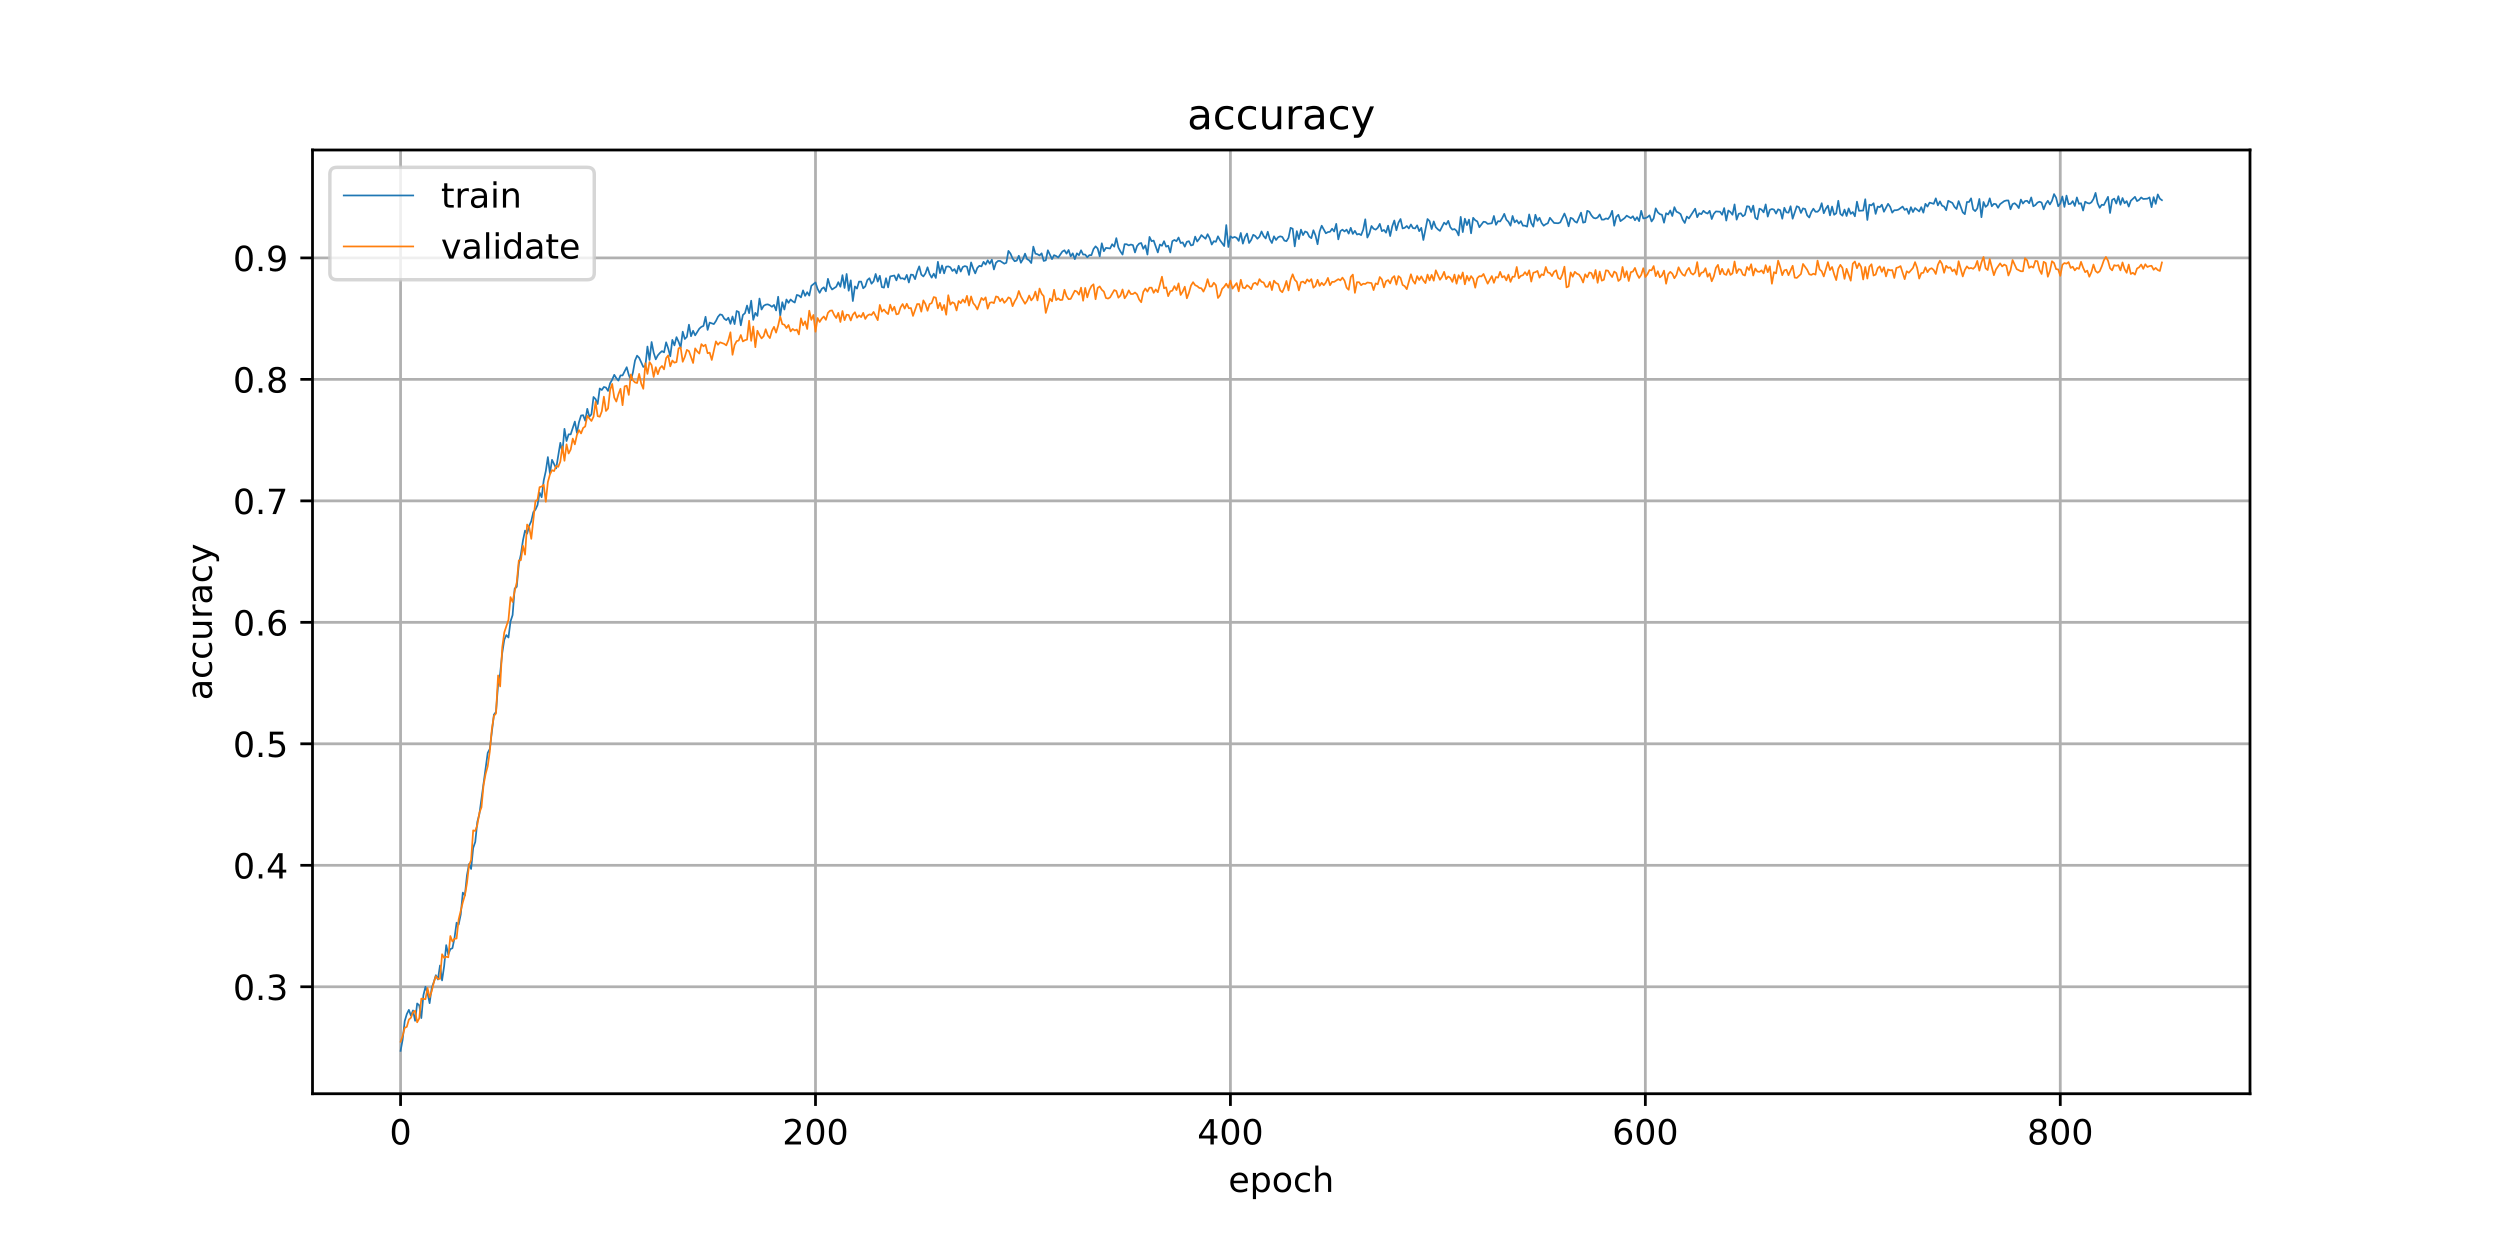 <?xml version="1.0" encoding="utf-8" standalone="no"?>
<!DOCTYPE svg PUBLIC "-//W3C//DTD SVG 1.1//EN"
  "http://www.w3.org/Graphics/SVG/1.1/DTD/svg11.dtd">
<!-- Created with matplotlib (https://matplotlib.org/) -->
<svg height="360pt" version="1.1" viewBox="0 0 720 360" width="720pt" xmlns="http://www.w3.org/2000/svg" xmlns:xlink="http://www.w3.org/1999/xlink">
 <defs>
  <style type="text/css">
*{stroke-linecap:butt;stroke-linejoin:round;}
  </style>
 </defs>
 <g id="figure_1">
  <g id="patch_1">
   <path d="M 0 360 
L 720 360 
L 720 0 
L 0 0 
z
" style="fill:#ffffff;"/>
  </g>
  <g id="axes_1">
   <g id="patch_2">
    <path d="M 90 315 
L 648 315 
L 648 43.2 
L 90 43.2 
z
" style="fill:#ffffff;"/>
   </g>
   <g id="matplotlib.axis_1">
    <g id="xtick_1">
     <g id="line2d_1">
      <path clip-path="url(#p3b9d65acfe)" d="M 115.364 315 
L 115.364 43.2 
" style="fill:none;stroke:#b0b0b0;stroke-linecap:square;stroke-width:0.8;"/>
     </g>
     <g id="line2d_2">
      <defs>
       <path d="M 0 0 
L 0 3.5 
" id="m00d93d7a0a" style="stroke:#000000;stroke-width:0.8;"/>
      </defs>
      <g>
       <use style="stroke:#000000;stroke-width:0.8;" x="115.364" xlink:href="#m00d93d7a0a" y="315"/>
      </g>
     </g>
     <g id="text_1">
      <!-- 0 -->
      <defs>
       <path d="M 31.781 66.406 
Q 24.172 66.406 20.328 58.906 
Q 16.5 51.422 16.5 36.375 
Q 16.5 21.391 20.328 13.891 
Q 24.172 6.391 31.781 6.391 
Q 39.453 6.391 43.281 13.891 
Q 47.125 21.391 47.125 36.375 
Q 47.125 51.422 43.281 58.906 
Q 39.453 66.406 31.781 66.406 
z
M 31.781 74.219 
Q 44.047 74.219 50.516 64.516 
Q 56.984 54.828 56.984 36.375 
Q 56.984 17.969 50.516 8.266 
Q 44.047 -1.422 31.781 -1.422 
Q 19.531 -1.422 13.062 8.266 
Q 6.594 17.969 6.594 36.375 
Q 6.594 54.828 13.062 64.516 
Q 19.531 74.219 31.781 74.219 
z
" id="DejaVuSans-48"/>
      </defs>
      <g transform="translate(112.182 329.598)scale(0.1 -0.1)">
       <use xlink:href="#DejaVuSans-48"/>
      </g>
     </g>
    </g>
    <g id="xtick_2">
     <g id="line2d_3">
      <path clip-path="url(#p3b9d65acfe)" d="M 234.863 315 
L 234.863 43.2 
" style="fill:none;stroke:#b0b0b0;stroke-linecap:square;stroke-width:0.8;"/>
     </g>
     <g id="line2d_4">
      <g>
       <use style="stroke:#000000;stroke-width:0.8;" x="234.863" xlink:href="#m00d93d7a0a" y="315"/>
      </g>
     </g>
     <g id="text_2">
      <!-- 200 -->
      <defs>
       <path d="M 19.188 8.297 
L 53.609 8.297 
L 53.609 0 
L 7.328 0 
L 7.328 8.297 
Q 12.938 14.109 22.625 23.891 
Q 32.328 33.688 34.812 36.531 
Q 39.547 41.844 41.422 45.531 
Q 43.312 49.219 43.312 52.781 
Q 43.312 58.594 39.234 62.25 
Q 35.156 65.922 28.609 65.922 
Q 23.969 65.922 18.812 64.312 
Q 13.672 62.703 7.812 59.422 
L 7.812 69.391 
Q 13.766 71.781 18.938 73 
Q 24.125 74.219 28.422 74.219 
Q 39.75 74.219 46.484 68.547 
Q 53.219 62.891 53.219 53.422 
Q 53.219 48.922 51.531 44.891 
Q 49.859 40.875 45.406 35.406 
Q 44.188 33.984 37.641 27.219 
Q 31.109 20.453 19.188 8.297 
z
" id="DejaVuSans-50"/>
      </defs>
      <g transform="translate(225.319 329.598)scale(0.1 -0.1)">
       <use xlink:href="#DejaVuSans-50"/>
       <use x="63.623" xlink:href="#DejaVuSans-48"/>
       <use x="127.246" xlink:href="#DejaVuSans-48"/>
      </g>
     </g>
    </g>
    <g id="xtick_3">
     <g id="line2d_5">
      <path clip-path="url(#p3b9d65acfe)" d="M 354.361 315 
L 354.361 43.2 
" style="fill:none;stroke:#b0b0b0;stroke-linecap:square;stroke-width:0.8;"/>
     </g>
     <g id="line2d_6">
      <g>
       <use style="stroke:#000000;stroke-width:0.8;" x="354.361" xlink:href="#m00d93d7a0a" y="315"/>
      </g>
     </g>
     <g id="text_3">
      <!-- 400 -->
      <defs>
       <path d="M 37.797 64.312 
L 12.891 25.391 
L 37.797 25.391 
z
M 35.203 72.906 
L 47.609 72.906 
L 47.609 25.391 
L 58.016 25.391 
L 58.016 17.188 
L 47.609 17.188 
L 47.609 0 
L 37.797 0 
L 37.797 17.188 
L 4.891 17.188 
L 4.891 26.703 
z
" id="DejaVuSans-52"/>
      </defs>
      <g transform="translate(344.818 329.598)scale(0.1 -0.1)">
       <use xlink:href="#DejaVuSans-52"/>
       <use x="63.623" xlink:href="#DejaVuSans-48"/>
       <use x="127.246" xlink:href="#DejaVuSans-48"/>
      </g>
     </g>
    </g>
    <g id="xtick_4">
     <g id="line2d_7">
      <path clip-path="url(#p3b9d65acfe)" d="M 473.86 315 
L 473.86 43.2 
" style="fill:none;stroke:#b0b0b0;stroke-linecap:square;stroke-width:0.8;"/>
     </g>
     <g id="line2d_8">
      <g>
       <use style="stroke:#000000;stroke-width:0.8;" x="473.86" xlink:href="#m00d93d7a0a" y="315"/>
      </g>
     </g>
     <g id="text_4">
      <!-- 600 -->
      <defs>
       <path d="M 33.016 40.375 
Q 26.375 40.375 22.484 35.828 
Q 18.609 31.297 18.609 23.391 
Q 18.609 15.531 22.484 10.953 
Q 26.375 6.391 33.016 6.391 
Q 39.656 6.391 43.531 10.953 
Q 47.406 15.531 47.406 23.391 
Q 47.406 31.297 43.531 35.828 
Q 39.656 40.375 33.016 40.375 
z
M 52.594 71.297 
L 52.594 62.312 
Q 48.875 64.062 45.094 64.984 
Q 41.312 65.922 37.594 65.922 
Q 27.828 65.922 22.672 59.328 
Q 17.531 52.734 16.797 39.406 
Q 19.672 43.656 24.016 45.922 
Q 28.375 48.188 33.594 48.188 
Q 44.578 48.188 50.953 41.516 
Q 57.328 34.859 57.328 23.391 
Q 57.328 12.156 50.688 5.359 
Q 44.047 -1.422 33.016 -1.422 
Q 20.359 -1.422 13.672 8.266 
Q 6.984 17.969 6.984 36.375 
Q 6.984 53.656 15.188 63.938 
Q 23.391 74.219 37.203 74.219 
Q 40.922 74.219 44.703 73.484 
Q 48.484 72.75 52.594 71.297 
z
" id="DejaVuSans-54"/>
      </defs>
      <g transform="translate(464.317 329.598)scale(0.1 -0.1)">
       <use xlink:href="#DejaVuSans-54"/>
       <use x="63.623" xlink:href="#DejaVuSans-48"/>
       <use x="127.246" xlink:href="#DejaVuSans-48"/>
      </g>
     </g>
    </g>
    <g id="xtick_5">
     <g id="line2d_9">
      <path clip-path="url(#p3b9d65acfe)" d="M 593.359 315 
L 593.359 43.2 
" style="fill:none;stroke:#b0b0b0;stroke-linecap:square;stroke-width:0.8;"/>
     </g>
     <g id="line2d_10">
      <g>
       <use style="stroke:#000000;stroke-width:0.8;" x="593.359" xlink:href="#m00d93d7a0a" y="315"/>
      </g>
     </g>
     <g id="text_5">
      <!-- 800 -->
      <defs>
       <path d="M 31.781 34.625 
Q 24.75 34.625 20.719 30.859 
Q 16.703 27.094 16.703 20.516 
Q 16.703 13.922 20.719 10.156 
Q 24.75 6.391 31.781 6.391 
Q 38.812 6.391 42.859 10.172 
Q 46.922 13.969 46.922 20.516 
Q 46.922 27.094 42.891 30.859 
Q 38.875 34.625 31.781 34.625 
z
M 21.922 38.812 
Q 15.578 40.375 12.031 44.719 
Q 8.5 49.078 8.5 55.328 
Q 8.5 64.062 14.719 69.141 
Q 20.953 74.219 31.781 74.219 
Q 42.672 74.219 48.875 69.141 
Q 55.078 64.062 55.078 55.328 
Q 55.078 49.078 51.531 44.719 
Q 48 40.375 41.703 38.812 
Q 48.828 37.156 52.797 32.312 
Q 56.781 27.484 56.781 20.516 
Q 56.781 9.906 50.312 4.234 
Q 43.844 -1.422 31.781 -1.422 
Q 19.734 -1.422 13.25 4.234 
Q 6.781 9.906 6.781 20.516 
Q 6.781 27.484 10.781 32.312 
Q 14.797 37.156 21.922 38.812 
z
M 18.312 54.391 
Q 18.312 48.734 21.844 45.562 
Q 25.391 42.391 31.781 42.391 
Q 38.141 42.391 41.719 45.562 
Q 45.312 48.734 45.312 54.391 
Q 45.312 60.062 41.719 63.234 
Q 38.141 66.406 31.781 66.406 
Q 25.391 66.406 21.844 63.234 
Q 18.312 60.062 18.312 54.391 
z
" id="DejaVuSans-56"/>
      </defs>
      <g transform="translate(583.815 329.598)scale(0.1 -0.1)">
       <use xlink:href="#DejaVuSans-56"/>
       <use x="63.623" xlink:href="#DejaVuSans-48"/>
       <use x="127.246" xlink:href="#DejaVuSans-48"/>
      </g>
     </g>
    </g>
    <g id="text_6">
     <!-- epoch -->
     <defs>
      <path d="M 56.203 29.594 
L 56.203 25.203 
L 14.891 25.203 
Q 15.484 15.922 20.484 11.062 
Q 25.484 6.203 34.422 6.203 
Q 39.594 6.203 44.453 7.469 
Q 49.312 8.734 54.109 11.281 
L 54.109 2.781 
Q 49.266 0.734 44.188 -0.344 
Q 39.109 -1.422 33.891 -1.422 
Q 20.797 -1.422 13.156 6.188 
Q 5.516 13.812 5.516 26.812 
Q 5.516 40.234 12.766 48.109 
Q 20.016 56 32.328 56 
Q 43.359 56 49.781 48.891 
Q 56.203 41.797 56.203 29.594 
z
M 47.219 32.234 
Q 47.125 39.594 43.094 43.984 
Q 39.062 48.391 32.422 48.391 
Q 24.906 48.391 20.391 44.141 
Q 15.875 39.891 15.188 32.172 
z
" id="DejaVuSans-101"/>
      <path d="M 18.109 8.203 
L 18.109 -20.797 
L 9.078 -20.797 
L 9.078 54.688 
L 18.109 54.688 
L 18.109 46.391 
Q 20.953 51.266 25.266 53.625 
Q 29.594 56 35.594 56 
Q 45.562 56 51.781 48.094 
Q 58.016 40.188 58.016 27.297 
Q 58.016 14.406 51.781 6.484 
Q 45.562 -1.422 35.594 -1.422 
Q 29.594 -1.422 25.266 0.953 
Q 20.953 3.328 18.109 8.203 
z
M 48.688 27.297 
Q 48.688 37.203 44.609 42.844 
Q 40.531 48.484 33.406 48.484 
Q 26.266 48.484 22.188 42.844 
Q 18.109 37.203 18.109 27.297 
Q 18.109 17.391 22.188 11.75 
Q 26.266 6.109 33.406 6.109 
Q 40.531 6.109 44.609 11.75 
Q 48.688 17.391 48.688 27.297 
z
" id="DejaVuSans-112"/>
      <path d="M 30.609 48.391 
Q 23.391 48.391 19.188 42.75 
Q 14.984 37.109 14.984 27.297 
Q 14.984 17.484 19.156 11.844 
Q 23.344 6.203 30.609 6.203 
Q 37.797 6.203 41.984 11.859 
Q 46.188 17.531 46.188 27.297 
Q 46.188 37.016 41.984 42.703 
Q 37.797 48.391 30.609 48.391 
z
M 30.609 56 
Q 42.328 56 49.016 48.375 
Q 55.719 40.766 55.719 27.297 
Q 55.719 13.875 49.016 6.219 
Q 42.328 -1.422 30.609 -1.422 
Q 18.844 -1.422 12.172 6.219 
Q 5.516 13.875 5.516 27.297 
Q 5.516 40.766 12.172 48.375 
Q 18.844 56 30.609 56 
z
" id="DejaVuSans-111"/>
      <path d="M 48.781 52.594 
L 48.781 44.188 
Q 44.969 46.297 41.141 47.344 
Q 37.312 48.391 33.406 48.391 
Q 24.656 48.391 19.812 42.844 
Q 14.984 37.312 14.984 27.297 
Q 14.984 17.281 19.812 11.734 
Q 24.656 6.203 33.406 6.203 
Q 37.312 6.203 41.141 7.25 
Q 44.969 8.297 48.781 10.406 
L 48.781 2.094 
Q 45.016 0.344 40.984 -0.531 
Q 36.969 -1.422 32.422 -1.422 
Q 20.062 -1.422 12.781 6.344 
Q 5.516 14.109 5.516 27.297 
Q 5.516 40.672 12.859 48.328 
Q 20.219 56 33.016 56 
Q 37.156 56 41.109 55.141 
Q 45.062 54.297 48.781 52.594 
z
" id="DejaVuSans-99"/>
      <path d="M 54.891 33.016 
L 54.891 0 
L 45.906 0 
L 45.906 32.719 
Q 45.906 40.484 42.875 44.328 
Q 39.844 48.188 33.797 48.188 
Q 26.516 48.188 22.312 43.547 
Q 18.109 38.922 18.109 30.906 
L 18.109 0 
L 9.078 0 
L 9.078 75.984 
L 18.109 75.984 
L 18.109 46.188 
Q 21.344 51.125 25.703 53.562 
Q 30.078 56 35.797 56 
Q 45.219 56 50.047 50.172 
Q 54.891 44.344 54.891 33.016 
z
" id="DejaVuSans-104"/>
     </defs>
     <g transform="translate(353.772 343.277)scale(0.1 -0.1)">
      <use xlink:href="#DejaVuSans-101"/>
      <use x="61.523" xlink:href="#DejaVuSans-112"/>
      <use x="125" xlink:href="#DejaVuSans-111"/>
      <use x="186.182" xlink:href="#DejaVuSans-99"/>
      <use x="241.162" xlink:href="#DejaVuSans-104"/>
     </g>
    </g>
   </g>
   <g id="matplotlib.axis_2">
    <g id="ytick_1">
     <g id="line2d_11">
      <path clip-path="url(#p3b9d65acfe)" d="M 90 284.19 
L 648 284.19 
" style="fill:none;stroke:#b0b0b0;stroke-linecap:square;stroke-width:0.8;"/>
     </g>
     <g id="line2d_12">
      <defs>
       <path d="M 0 0 
L -3.5 0 
" id="md7725e5c4b" style="stroke:#000000;stroke-width:0.8;"/>
      </defs>
      <g>
       <use style="stroke:#000000;stroke-width:0.8;" x="90" xlink:href="#md7725e5c4b" y="284.19"/>
      </g>
     </g>
     <g id="text_7">
      <!-- 0.3 -->
      <defs>
       <path d="M 10.688 12.406 
L 21 12.406 
L 21 0 
L 10.688 0 
z
" id="DejaVuSans-46"/>
       <path d="M 40.578 39.312 
Q 47.656 37.797 51.625 33 
Q 55.609 28.219 55.609 21.188 
Q 55.609 10.406 48.188 4.484 
Q 40.766 -1.422 27.094 -1.422 
Q 22.516 -1.422 17.656 -0.516 
Q 12.797 0.391 7.625 2.203 
L 7.625 11.719 
Q 11.719 9.328 16.594 8.109 
Q 21.484 6.891 26.812 6.891 
Q 36.078 6.891 40.938 10.547 
Q 45.797 14.203 45.797 21.188 
Q 45.797 27.641 41.281 31.266 
Q 36.766 34.906 28.719 34.906 
L 20.219 34.906 
L 20.219 43.016 
L 29.109 43.016 
Q 36.375 43.016 40.234 45.922 
Q 44.094 48.828 44.094 54.297 
Q 44.094 59.906 40.109 62.906 
Q 36.141 65.922 28.719 65.922 
Q 24.656 65.922 20.016 65.031 
Q 15.375 64.156 9.812 62.312 
L 9.812 71.094 
Q 15.438 72.656 20.344 73.438 
Q 25.25 74.219 29.594 74.219 
Q 40.828 74.219 47.359 69.109 
Q 53.906 64.016 53.906 55.328 
Q 53.906 49.266 50.438 45.094 
Q 46.969 40.922 40.578 39.312 
z
" id="DejaVuSans-51"/>
      </defs>
      <g transform="translate(67.097 287.989)scale(0.1 -0.1)">
       <use xlink:href="#DejaVuSans-48"/>
       <use x="63.623" xlink:href="#DejaVuSans-46"/>
       <use x="95.41" xlink:href="#DejaVuSans-51"/>
      </g>
     </g>
    </g>
    <g id="ytick_2">
     <g id="line2d_13">
      <path clip-path="url(#p3b9d65acfe)" d="M 90 249.204 
L 648 249.204 
" style="fill:none;stroke:#b0b0b0;stroke-linecap:square;stroke-width:0.8;"/>
     </g>
     <g id="line2d_14">
      <g>
       <use style="stroke:#000000;stroke-width:0.8;" x="90" xlink:href="#md7725e5c4b" y="249.204"/>
      </g>
     </g>
     <g id="text_8">
      <!-- 0.4 -->
      <g transform="translate(67.097 253.003)scale(0.1 -0.1)">
       <use xlink:href="#DejaVuSans-48"/>
       <use x="63.623" xlink:href="#DejaVuSans-46"/>
       <use x="95.41" xlink:href="#DejaVuSans-52"/>
      </g>
     </g>
    </g>
    <g id="ytick_3">
     <g id="line2d_15">
      <path clip-path="url(#p3b9d65acfe)" d="M 90 214.218 
L 648 214.218 
" style="fill:none;stroke:#b0b0b0;stroke-linecap:square;stroke-width:0.8;"/>
     </g>
     <g id="line2d_16">
      <g>
       <use style="stroke:#000000;stroke-width:0.8;" x="90" xlink:href="#md7725e5c4b" y="214.218"/>
      </g>
     </g>
     <g id="text_9">
      <!-- 0.5 -->
      <defs>
       <path d="M 10.797 72.906 
L 49.516 72.906 
L 49.516 64.594 
L 19.828 64.594 
L 19.828 46.734 
Q 21.969 47.469 24.109 47.828 
Q 26.266 48.188 28.422 48.188 
Q 40.625 48.188 47.75 41.5 
Q 54.891 34.812 54.891 23.391 
Q 54.891 11.625 47.562 5.094 
Q 40.234 -1.422 26.906 -1.422 
Q 22.312 -1.422 17.547 -0.641 
Q 12.797 0.141 7.719 1.703 
L 7.719 11.625 
Q 12.109 9.234 16.797 8.062 
Q 21.484 6.891 26.703 6.891 
Q 35.156 6.891 40.078 11.328 
Q 45.016 15.766 45.016 23.391 
Q 45.016 31 40.078 35.438 
Q 35.156 39.891 26.703 39.891 
Q 22.75 39.891 18.812 39.016 
Q 14.891 38.141 10.797 36.281 
z
" id="DejaVuSans-53"/>
      </defs>
      <g transform="translate(67.097 218.017)scale(0.1 -0.1)">
       <use xlink:href="#DejaVuSans-48"/>
       <use x="63.623" xlink:href="#DejaVuSans-46"/>
       <use x="95.41" xlink:href="#DejaVuSans-53"/>
      </g>
     </g>
    </g>
    <g id="ytick_4">
     <g id="line2d_17">
      <path clip-path="url(#p3b9d65acfe)" d="M 90 179.231 
L 648 179.231 
" style="fill:none;stroke:#b0b0b0;stroke-linecap:square;stroke-width:0.8;"/>
     </g>
     <g id="line2d_18">
      <g>
       <use style="stroke:#000000;stroke-width:0.8;" x="90" xlink:href="#md7725e5c4b" y="179.231"/>
      </g>
     </g>
     <g id="text_10">
      <!-- 0.6 -->
      <g transform="translate(67.097 183.03)scale(0.1 -0.1)">
       <use xlink:href="#DejaVuSans-48"/>
       <use x="63.623" xlink:href="#DejaVuSans-46"/>
       <use x="95.41" xlink:href="#DejaVuSans-54"/>
      </g>
     </g>
    </g>
    <g id="ytick_5">
     <g id="line2d_19">
      <path clip-path="url(#p3b9d65acfe)" d="M 90 144.245 
L 648 144.245 
" style="fill:none;stroke:#b0b0b0;stroke-linecap:square;stroke-width:0.8;"/>
     </g>
     <g id="line2d_20">
      <g>
       <use style="stroke:#000000;stroke-width:0.8;" x="90" xlink:href="#md7725e5c4b" y="144.245"/>
      </g>
     </g>
     <g id="text_11">
      <!-- 0.7 -->
      <defs>
       <path d="M 8.203 72.906 
L 55.078 72.906 
L 55.078 68.703 
L 28.609 0 
L 18.312 0 
L 43.219 64.594 
L 8.203 64.594 
z
" id="DejaVuSans-55"/>
      </defs>
      <g transform="translate(67.097 148.044)scale(0.1 -0.1)">
       <use xlink:href="#DejaVuSans-48"/>
       <use x="63.623" xlink:href="#DejaVuSans-46"/>
       <use x="95.41" xlink:href="#DejaVuSans-55"/>
      </g>
     </g>
    </g>
    <g id="ytick_6">
     <g id="line2d_21">
      <path clip-path="url(#p3b9d65acfe)" d="M 90 109.259 
L 648 109.259 
" style="fill:none;stroke:#b0b0b0;stroke-linecap:square;stroke-width:0.8;"/>
     </g>
     <g id="line2d_22">
      <g>
       <use style="stroke:#000000;stroke-width:0.8;" x="90" xlink:href="#md7725e5c4b" y="109.259"/>
      </g>
     </g>
     <g id="text_12">
      <!-- 0.8 -->
      <g transform="translate(67.097 113.058)scale(0.1 -0.1)">
       <use xlink:href="#DejaVuSans-48"/>
       <use x="63.623" xlink:href="#DejaVuSans-46"/>
       <use x="95.41" xlink:href="#DejaVuSans-56"/>
      </g>
     </g>
    </g>
    <g id="ytick_7">
     <g id="line2d_23">
      <path clip-path="url(#p3b9d65acfe)" d="M 90 74.272 
L 648 74.272 
" style="fill:none;stroke:#b0b0b0;stroke-linecap:square;stroke-width:0.8;"/>
     </g>
     <g id="line2d_24">
      <g>
       <use style="stroke:#000000;stroke-width:0.8;" x="90" xlink:href="#md7725e5c4b" y="74.272"/>
      </g>
     </g>
     <g id="text_13">
      <!-- 0.9 -->
      <defs>
       <path d="M 10.984 1.516 
L 10.984 10.5 
Q 14.703 8.734 18.5 7.812 
Q 22.312 6.891 25.984 6.891 
Q 35.75 6.891 40.891 13.453 
Q 46.047 20.016 46.781 33.406 
Q 43.953 29.203 39.594 26.953 
Q 35.25 24.703 29.984 24.703 
Q 19.047 24.703 12.672 31.312 
Q 6.297 37.938 6.297 49.422 
Q 6.297 60.641 12.938 67.422 
Q 19.578 74.219 30.609 74.219 
Q 43.266 74.219 49.922 64.516 
Q 56.594 54.828 56.594 36.375 
Q 56.594 19.141 48.406 8.859 
Q 40.234 -1.422 26.422 -1.422 
Q 22.703 -1.422 18.891 -0.688 
Q 15.094 0.047 10.984 1.516 
z
M 30.609 32.422 
Q 37.25 32.422 41.125 36.953 
Q 45.016 41.5 45.016 49.422 
Q 45.016 57.281 41.125 61.844 
Q 37.25 66.406 30.609 66.406 
Q 23.969 66.406 20.094 61.844 
Q 16.219 57.281 16.219 49.422 
Q 16.219 41.5 20.094 36.953 
Q 23.969 32.422 30.609 32.422 
z
" id="DejaVuSans-57"/>
      </defs>
      <g transform="translate(67.097 78.071)scale(0.1 -0.1)">
       <use xlink:href="#DejaVuSans-48"/>
       <use x="63.623" xlink:href="#DejaVuSans-46"/>
       <use x="95.41" xlink:href="#DejaVuSans-57"/>
      </g>
     </g>
    </g>
    <g id="text_14">
     <!-- accuracy -->
     <defs>
      <path d="M 34.281 27.484 
Q 23.391 27.484 19.188 25 
Q 14.984 22.516 14.984 16.5 
Q 14.984 11.719 18.141 8.906 
Q 21.297 6.109 26.703 6.109 
Q 34.188 6.109 38.703 11.406 
Q 43.219 16.703 43.219 25.484 
L 43.219 27.484 
z
M 52.203 31.203 
L 52.203 0 
L 43.219 0 
L 43.219 8.297 
Q 40.141 3.328 35.547 0.953 
Q 30.953 -1.422 24.312 -1.422 
Q 15.922 -1.422 10.953 3.297 
Q 6 8.016 6 15.922 
Q 6 25.141 12.172 29.828 
Q 18.359 34.516 30.609 34.516 
L 43.219 34.516 
L 43.219 35.406 
Q 43.219 41.609 39.141 45 
Q 35.062 48.391 27.688 48.391 
Q 23 48.391 18.547 47.266 
Q 14.109 46.141 10.016 43.891 
L 10.016 52.203 
Q 14.938 54.109 19.578 55.047 
Q 24.219 56 28.609 56 
Q 40.484 56 46.344 49.844 
Q 52.203 43.703 52.203 31.203 
z
" id="DejaVuSans-97"/>
      <path d="M 8.5 21.578 
L 8.5 54.688 
L 17.484 54.688 
L 17.484 21.922 
Q 17.484 14.156 20.5 10.266 
Q 23.531 6.391 29.594 6.391 
Q 36.859 6.391 41.078 11.031 
Q 45.312 15.672 45.312 23.688 
L 45.312 54.688 
L 54.297 54.688 
L 54.297 0 
L 45.312 0 
L 45.312 8.406 
Q 42.047 3.422 37.719 1 
Q 33.406 -1.422 27.688 -1.422 
Q 18.266 -1.422 13.375 4.438 
Q 8.5 10.297 8.5 21.578 
z
M 31.109 56 
z
" id="DejaVuSans-117"/>
      <path d="M 41.109 46.297 
Q 39.594 47.172 37.812 47.578 
Q 36.031 48 33.891 48 
Q 26.266 48 22.188 43.047 
Q 18.109 38.094 18.109 28.812 
L 18.109 0 
L 9.078 0 
L 9.078 54.688 
L 18.109 54.688 
L 18.109 46.188 
Q 20.953 51.172 25.484 53.578 
Q 30.031 56 36.531 56 
Q 37.453 56 38.578 55.875 
Q 39.703 55.766 41.062 55.516 
z
" id="DejaVuSans-114"/>
      <path d="M 32.172 -5.078 
Q 28.375 -14.844 24.75 -17.812 
Q 21.141 -20.797 15.094 -20.797 
L 7.906 -20.797 
L 7.906 -13.281 
L 13.188 -13.281 
Q 16.891 -13.281 18.938 -11.516 
Q 21 -9.766 23.484 -3.219 
L 25.094 0.875 
L 2.984 54.688 
L 12.5 54.688 
L 29.594 11.922 
L 46.688 54.688 
L 56.203 54.688 
z
" id="DejaVuSans-121"/>
     </defs>
     <g transform="translate(61.017 201.659)rotate(-90)scale(0.1 -0.1)">
      <use xlink:href="#DejaVuSans-97"/>
      <use x="61.279" xlink:href="#DejaVuSans-99"/>
      <use x="116.26" xlink:href="#DejaVuSans-99"/>
      <use x="171.24" xlink:href="#DejaVuSans-117"/>
      <use x="234.619" xlink:href="#DejaVuSans-114"/>
      <use x="275.732" xlink:href="#DejaVuSans-97"/>
      <use x="337.012" xlink:href="#DejaVuSans-99"/>
      <use x="391.992" xlink:href="#DejaVuSans-121"/>
     </g>
    </g>
   </g>
   <g id="line2d_25">
    <path clip-path="url(#p3b9d65acfe)" d="M 115.364 302.645 
L 115.961 299.409 
L 116.559 294.074 
L 117.156 292.062 
L 117.754 290.838 
L 118.351 292.499 
L 118.949 291.013 
L 119.546 293.986 
L 120.144 289.001 
L 120.741 289.526 
L 121.339 293.199 
L 121.936 286.639 
L 122.534 284.19 
L 123.131 286.027 
L 123.729 288.913 
L 124.326 284.54 
L 124.924 282.878 
L 125.521 280.866 
L 126.119 282.091 
L 126.716 278.068 
L 127.314 282.353 
L 127.911 278.242 
L 128.509 272.207 
L 129.106 274.919 
L 129.704 273.344 
L 130.301 273.082 
L 130.898 270.108 
L 131.496 265.735 
L 132.093 266.26 
L 132.691 263.373 
L 133.288 257.076 
L 133.886 257.863 
L 134.483 252.09 
L 135.081 248.854 
L 135.678 250.253 
L 136.276 244.218 
L 136.873 242.469 
L 137.471 236.696 
L 138.068 234.422 
L 140.458 216.841 
L 141.056 215.704 
L 142.251 205.821 
L 142.848 205.034 
L 143.446 197.162 
L 144.043 194.013 
L 144.641 188.065 
L 145.238 184.217 
L 145.836 182.905 
L 146.433 183.604 
L 147.031 178.969 
L 147.628 177.132 
L 148.226 169.522 
L 148.823 168.998 
L 149.421 162.438 
L 150.018 159.639 
L 150.616 155.615 
L 151.213 152.817 
L 151.811 153.691 
L 152.408 151.417 
L 153.006 150.105 
L 153.603 147.481 
L 154.201 146.781 
L 154.798 145.469 
L 155.396 141.883 
L 155.993 143.195 
L 156.591 138.385 
L 157.188 135.673 
L 157.786 131.65 
L 158.383 136.373 
L 158.981 132.437 
L 160.176 134.886 
L 161.371 127.539 
L 161.968 130.25 
L 162.566 123.515 
L 163.163 127.014 
L 163.761 125.09 
L 164.358 125.09 
L 165.553 121.416 
L 166.151 124.653 
L 166.748 121.591 
L 167.346 119.667 
L 167.943 119.58 
L 168.541 121.154 
L 169.138 117.743 
L 169.736 120.017 
L 170.333 119.317 
L 170.931 114.332 
L 171.528 114.944 
L 172.126 116.343 
L 172.723 111.883 
L 173.321 112.32 
L 173.918 111.445 
L 174.516 111.62 
L 175.113 112.582 
L 175.711 110.396 
L 176.308 109.346 
L 176.906 107.947 
L 177.503 108.909 
L 178.101 109.608 
L 178.698 108.121 
L 179.296 108.121 
L 180.491 105.76 
L 181.088 107.947 
L 181.686 109.521 
L 182.283 107.247 
L 182.881 103.836 
L 183.478 102.436 
L 184.075 103.048 
L 185.27 105.672 
L 185.868 105.41 
L 186.465 99.812 
L 187.063 103.661 
L 187.66 98.5 
L 188.258 101.562 
L 188.855 103.486 
L 189.453 102.349 
L 190.05 101.649 
L 190.648 101.124 
L 191.245 101.474 
L 191.843 98.588 
L 192.44 100.337 
L 193.038 102.611 
L 193.635 97.888 
L 194.233 99.462 
L 194.83 97.101 
L 195.428 98.413 
L 196.025 100.075 
L 196.623 95.526 
L 197.22 97.626 
L 197.818 97.013 
L 198.415 93.515 
L 199.013 96.838 
L 199.61 95.264 
L 200.208 96.576 
L 201.403 94.652 
L 202 94.127 
L 202.598 93.865 
L 203.195 91.241 
L 203.793 95.002 
L 204.39 92.902 
L 205.585 93.34 
L 206.183 92.465 
L 206.78 91.241 
L 207.378 90.541 
L 207.975 90.716 
L 208.573 91.765 
L 209.17 92.203 
L 209.768 91.503 
L 210.365 93.252 
L 210.963 91.153 
L 211.56 93.34 
L 212.158 89.579 
L 212.755 89.841 
L 213.353 93.69 
L 213.95 90.716 
L 214.548 90.191 
L 215.145 88.004 
L 215.743 90.191 
L 216.34 86.605 
L 216.938 92.115 
L 217.535 90.104 
L 218.133 90.978 
L 218.73 85.993 
L 219.328 89.141 
L 219.925 88.092 
L 220.523 87.742 
L 221.12 87.654 
L 221.718 87.917 
L 222.315 88.354 
L 222.913 87.829 
L 223.51 89.404 
L 224.108 85.468 
L 224.705 90.978 
L 225.303 87.042 
L 225.9 89.141 
L 226.498 86.255 
L 227.095 87.217 
L 227.693 86.255 
L 228.29 86.78 
L 228.888 87.13 
L 229.485 84.943 
L 230.083 85.118 
L 230.68 85.643 
L 231.278 83.631 
L 231.875 85.205 
L 232.473 84.156 
L 233.07 85.118 
L 233.668 82.319 
L 234.863 81.357 
L 235.46 83.194 
L 236.058 84.331 
L 236.655 83.194 
L 237.252 82.756 
L 237.85 83.893 
L 238.447 80.307 
L 239.045 82.407 
L 239.642 83.369 
L 240.837 82.581 
L 241.435 81.269 
L 242.032 82.581 
L 242.63 79.258 
L 243.227 82.931 
L 243.825 78.908 
L 244.422 83.719 
L 245.02 80.745 
L 245.617 86.692 
L 246.215 82.494 
L 246.812 83.106 
L 247.41 81.095 
L 248.007 81.095 
L 248.605 83.019 
L 249.202 82.494 
L 249.8 80.657 
L 250.397 80.132 
L 250.995 81.707 
L 251.592 81.007 
L 252.19 78.908 
L 252.787 81.095 
L 253.385 79.433 
L 253.982 82.669 
L 254.58 82.844 
L 255.177 80.132 
L 255.775 82.756 
L 256.372 79.608 
L 257.567 79.345 
L 258.165 80.745 
L 258.762 78.995 
L 259.36 80.22 
L 259.957 80.132 
L 260.555 80.482 
L 261.152 79.17 
L 261.75 81.357 
L 262.347 79.083 
L 262.945 79.17 
L 263.542 80.395 
L 264.14 78.208 
L 264.737 76.721 
L 265.335 79.083 
L 265.932 79.608 
L 266.53 78.733 
L 267.127 76.984 
L 267.725 78.908 
L 268.322 79.958 
L 268.92 78.82 
L 269.517 80.045 
L 270.115 75.409 
L 270.712 78.646 
L 271.31 76.459 
L 271.907 78.733 
L 272.505 76.809 
L 273.102 76.721 
L 273.7 76.984 
L 274.297 78.033 
L 274.895 77.508 
L 275.492 78.733 
L 276.09 76.546 
L 276.687 78.208 
L 277.285 76.896 
L 277.882 76.634 
L 278.48 76.809 
L 279.077 79.17 
L 279.675 75.584 
L 280.272 77.334 
L 280.87 78.733 
L 281.467 77.159 
L 282.065 76.546 
L 282.662 76.721 
L 283.26 75.409 
L 283.857 76.196 
L 284.455 74.972 
L 285.052 75.934 
L 285.65 74.797 
L 286.247 77.596 
L 286.845 75.672 
L 287.442 75.147 
L 288.04 75.147 
L 289.235 75.934 
L 289.832 75.672 
L 290.429 72.261 
L 291.027 73.048 
L 291.624 74.447 
L 292.222 75.234 
L 292.819 75.059 
L 293.417 73.66 
L 294.014 75.672 
L 294.612 74.622 
L 295.209 73.048 
L 295.807 74.622 
L 296.404 74.972 
L 297.002 75.759 
L 297.599 71.036 
L 298.197 73.048 
L 298.794 73.223 
L 299.392 73.573 
L 299.989 72.96 
L 300.587 75.147 
L 301.184 74.972 
L 301.782 72.086 
L 302.977 74.622 
L 303.574 73.485 
L 304.172 73.747 
L 304.769 74.185 
L 305.964 72.435 
L 306.562 72.086 
L 307.159 73.048 
L 307.757 71.998 
L 308.354 73.835 
L 308.952 72.96 
L 309.549 74.622 
L 310.147 72.96 
L 310.744 73.485 
L 311.342 72.086 
L 311.939 73.31 
L 312.537 73.31 
L 313.134 74.097 
L 313.732 73.485 
L 314.329 73.485 
L 314.927 71.736 
L 315.524 70.949 
L 316.122 71.561 
L 316.719 73.835 
L 317.317 70.074 
L 317.914 72.348 
L 318.512 71.386 
L 319.707 71.561 
L 320.304 70.336 
L 320.902 71.036 
L 321.499 68.587 
L 322.097 71.298 
L 322.694 72.435 
L 323.292 73.31 
L 323.889 70.336 
L 324.487 70.336 
L 325.084 70.686 
L 325.682 70.424 
L 326.279 70.599 
L 326.877 72.698 
L 327.474 70.861 
L 328.072 70.161 
L 328.669 69.986 
L 329.267 71.648 
L 329.864 70.686 
L 330.462 73.31 
L 331.059 68.237 
L 331.657 69.462 
L 332.254 69.287 
L 333.449 72.698 
L 334.047 70.424 
L 334.644 70.774 
L 335.242 69.462 
L 335.839 71.036 
L 336.437 70.774 
L 337.034 72.698 
L 337.632 69.462 
L 338.229 69.112 
L 338.827 69.462 
L 339.424 68.412 
L 340.022 69.986 
L 340.619 69.811 
L 341.217 71.036 
L 341.814 69.637 
L 342.411 69.462 
L 343.009 70.686 
L 343.606 70.511 
L 344.204 68.15 
L 344.801 69.549 
L 345.399 68.762 
L 345.996 67.712 
L 347.191 68.762 
L 347.789 67.45 
L 348.386 68.587 
L 348.984 70.424 
L 349.581 69.462 
L 350.179 69.637 
L 350.776 68.062 
L 351.374 69.199 
L 352.569 70.861 
L 353.166 64.826 
L 353.764 71.123 
L 354.361 68.062 
L 354.959 68.499 
L 355.556 68.237 
L 356.154 68.499 
L 356.751 69.374 
L 357.349 67.1 
L 357.946 70.161 
L 358.544 68.325 
L 359.141 67.275 
L 359.739 69.986 
L 360.336 69.112 
L 360.934 67.625 
L 361.531 67.975 
L 362.129 68.762 
L 362.726 68.15 
L 363.324 66.663 
L 363.921 67.975 
L 364.519 68.674 
L 365.116 66.75 
L 365.714 68.937 
L 366.311 69.986 
L 366.909 68.062 
L 367.506 69.112 
L 368.104 68.325 
L 368.701 68.062 
L 369.299 68.237 
L 369.896 69.287 
L 370.494 69.462 
L 371.091 68.499 
L 371.689 65.613 
L 372.286 65.876 
L 372.884 70.949 
L 373.481 66.575 
L 374.079 68.849 
L 374.676 66.138 
L 375.274 67.712 
L 375.871 66.663 
L 376.469 66.925 
L 377.066 68.15 
L 377.664 68.587 
L 378.261 66.313 
L 378.859 67.8 
L 379.456 70.336 
L 380.054 66.663 
L 380.651 65.001 
L 381.846 67.187 
L 382.444 66.838 
L 383.041 66.75 
L 383.639 65.876 
L 384.236 66.663 
L 384.834 64.476 
L 385.431 68.937 
L 386.029 66.575 
L 386.626 66.138 
L 387.224 66.663 
L 387.821 66.138 
L 388.419 67.275 
L 389.016 65.613 
L 389.614 67.362 
L 390.211 66.488 
L 390.809 67.537 
L 391.406 67.362 
L 392.004 67.712 
L 392.601 66.138 
L 393.199 63.164 
L 393.796 68.412 
L 394.394 67.187 
L 394.991 65.088 
L 395.589 65.876 
L 396.186 66.138 
L 396.783 65.613 
L 397.381 64.476 
L 397.978 66.575 
L 398.576 66.225 
L 399.173 67.013 
L 399.771 65.001 
L 400.368 67.975 
L 400.966 65.176 
L 401.563 63.514 
L 402.161 66.313 
L 402.758 64.126 
L 403.356 63.077 
L 403.953 65.788 
L 404.551 65.613 
L 405.148 65.088 
L 405.746 65.788 
L 406.343 64.651 
L 406.941 65.701 
L 407.538 65.788 
L 408.136 64.913 
L 408.733 66.575 
L 409.331 65.613 
L 409.928 69.112 
L 411.123 63.077 
L 411.721 63.689 
L 412.318 65.963 
L 412.916 63.776 
L 413.513 65.438 
L 414.111 66.05 
L 414.708 66.488 
L 415.903 64.126 
L 416.501 64.651 
L 417.098 63.601 
L 417.696 65.438 
L 418.293 66.138 
L 418.891 65.963 
L 419.488 66.488 
L 420.086 67.8 
L 420.683 62.464 
L 421.281 66.838 
L 421.878 62.989 
L 422.476 64.826 
L 423.073 63.252 
L 423.671 67.187 
L 424.268 62.727 
L 424.866 63.426 
L 425.463 63.776 
L 426.061 65.438 
L 427.256 63.864 
L 427.853 63.951 
L 428.451 64.476 
L 429.646 64.301 
L 430.243 62.202 
L 430.841 64.738 
L 431.438 63.689 
L 432.036 63.776 
L 432.633 62.814 
L 433.231 61.59 
L 433.828 63.252 
L 434.426 63.864 
L 435.023 65.001 
L 435.621 62.202 
L 436.218 64.039 
L 436.816 63.426 
L 437.413 64.389 
L 438.011 63.689 
L 438.608 65.001 
L 439.206 65.001 
L 439.803 65.263 
L 440.401 61.765 
L 440.998 64.214 
L 441.596 65.263 
L 442.193 61.852 
L 442.791 63.601 
L 443.388 62.727 
L 443.986 64.214 
L 444.583 65.001 
L 445.181 64.564 
L 445.778 64.301 
L 446.376 62.727 
L 447.571 64.214 
L 448.765 64.301 
L 449.363 64.039 
L 450.558 61.502 
L 451.155 62.989 
L 451.753 65.176 
L 452.35 62.727 
L 452.948 62.989 
L 453.545 63.776 
L 454.143 64.126 
L 455.338 61.24 
L 455.935 64.126 
L 456.533 63.951 
L 457.13 60.715 
L 457.728 60.977 
L 458.325 62.027 
L 458.923 62.727 
L 459.52 62.902 
L 460.118 62.639 
L 460.715 61.765 
L 461.313 63.252 
L 461.91 63.252 
L 462.508 62.902 
L 463.105 63.077 
L 463.703 62.289 
L 464.3 60.715 
L 464.898 65.001 
L 465.495 62.464 
L 466.093 61.852 
L 466.69 63.689 
L 467.885 62.814 
L 468.483 62.114 
L 469.678 62.814 
L 470.275 62.289 
L 470.873 63.426 
L 471.47 62.552 
L 472.068 63.689 
L 472.665 60.715 
L 473.263 62.902 
L 473.86 62.814 
L 474.458 62.552 
L 475.055 62.027 
L 475.653 63.776 
L 476.25 62.902 
L 476.848 60.015 
L 477.445 61.152 
L 478.043 61.677 
L 478.64 61.852 
L 479.238 64.126 
L 479.835 61.415 
L 480.433 61.765 
L 481.03 60.628 
L 481.628 62.202 
L 482.225 59.665 
L 482.823 60.977 
L 483.42 61.24 
L 484.018 61.677 
L 484.615 63.252 
L 485.213 64.214 
L 485.81 62.377 
L 486.408 62.902 
L 488.2 60.103 
L 488.798 62.552 
L 489.395 61.415 
L 489.993 61.677 
L 490.59 60.715 
L 491.188 61.24 
L 491.785 61.502 
L 492.383 60.715 
L 492.98 63.077 
L 493.578 61.59 
L 494.175 60.89 
L 495.37 60.977 
L 495.968 61.852 
L 496.565 59.928 
L 497.163 63.514 
L 497.76 60.628 
L 498.358 61.065 
L 498.955 61.852 
L 499.553 58.878 
L 500.15 63.252 
L 500.748 61.59 
L 501.345 61.415 
L 501.942 62.289 
L 502.54 61.852 
L 503.137 59.403 
L 503.735 59.491 
L 504.332 61.065 
L 504.93 59.228 
L 505.527 62.727 
L 506.125 63.164 
L 506.722 60.103 
L 507.32 60.365 
L 507.917 61.152 
L 508.515 58.878 
L 509.112 62.377 
L 509.71 60.453 
L 510.307 60.19 
L 510.905 60.365 
L 511.502 61.502 
L 512.1 60.278 
L 512.697 60.54 
L 513.295 62.989 
L 513.892 59.84 
L 514.49 61.152 
L 515.087 61.24 
L 515.685 59.403 
L 516.282 62.989 
L 517.477 59.403 
L 518.075 59.665 
L 518.672 61.327 
L 519.27 60.015 
L 519.867 60.19 
L 520.465 62.027 
L 521.062 62.639 
L 521.66 61.065 
L 522.257 60.103 
L 522.855 60.977 
L 523.452 60.977 
L 524.05 60.365 
L 524.647 58.528 
L 525.245 61.415 
L 525.842 60.103 
L 526.44 59.228 
L 527.037 62.027 
L 527.635 59.491 
L 528.232 61.852 
L 528.83 61.415 
L 529.427 57.829 
L 530.025 61.59 
L 530.622 62.114 
L 531.22 60.365 
L 531.817 62.202 
L 532.415 60.015 
L 533.012 61.59 
L 533.61 61.065 
L 534.207 62.289 
L 534.805 58.091 
L 535.402 60.715 
L 536.597 60.628 
L 537.195 57.391 
L 537.792 63.339 
L 538.39 58.966 
L 538.987 59.141 
L 539.585 58.528 
L 540.182 61.59 
L 540.78 59.491 
L 541.377 59.665 
L 541.975 58.966 
L 542.572 60.977 
L 543.767 58.703 
L 544.365 59.578 
L 544.962 61.24 
L 545.56 60.54 
L 546.157 60.54 
L 546.755 60.365 
L 547.95 59.491 
L 548.547 60.453 
L 549.145 60.103 
L 549.742 61.59 
L 550.34 59.665 
L 550.937 61.065 
L 551.535 59.928 
L 552.73 60.89 
L 553.327 59.665 
L 553.925 61.24 
L 554.522 58.703 
L 555.119 59.491 
L 555.717 58.353 
L 556.912 58.703 
L 557.509 57.129 
L 558.107 59.141 
L 558.704 58.004 
L 559.302 59.228 
L 559.899 59.491 
L 560.497 60.54 
L 561.094 57.829 
L 562.289 58.441 
L 562.887 59.578 
L 563.484 60.19 
L 564.082 57.916 
L 565.277 61.152 
L 565.874 61.677 
L 566.472 58.179 
L 567.069 58.179 
L 567.667 57.129 
L 568.264 60.278 
L 568.862 60.802 
L 569.459 60.015 
L 570.057 57.304 
L 570.654 62.552 
L 571.252 58.179 
L 571.849 59.578 
L 572.447 59.053 
L 573.044 57.129 
L 573.642 59.403 
L 574.239 58.703 
L 574.837 58.791 
L 575.434 59.84 
L 576.032 58.791 
L 577.227 57.916 
L 577.824 57.741 
L 578.422 57.741 
L 579.019 60.278 
L 579.617 58.791 
L 580.214 58.528 
L 580.812 59.053 
L 581.409 59.928 
L 582.007 57.479 
L 582.604 58.616 
L 583.202 57.916 
L 583.799 57.829 
L 584.397 58.528 
L 584.994 56.867 
L 585.592 59.403 
L 586.189 59.053 
L 586.787 58.353 
L 587.384 58.091 
L 587.982 58.353 
L 588.579 60.278 
L 589.177 58.703 
L 589.774 57.829 
L 590.372 58.878 
L 590.969 57.829 
L 591.567 55.904 
L 592.164 56.954 
L 592.762 59.403 
L 593.359 58.616 
L 593.957 56.604 
L 594.554 59.578 
L 595.152 56.342 
L 595.749 58.791 
L 596.347 58.703 
L 596.944 57.916 
L 597.542 59.316 
L 598.139 56.867 
L 598.737 58.703 
L 599.334 58.528 
L 599.932 60.628 
L 600.529 58.091 
L 601.127 58.441 
L 601.724 58.616 
L 602.322 58.266 
L 602.919 57.304 
L 603.517 55.555 
L 604.114 58.528 
L 604.712 59.84 
L 605.309 58.966 
L 605.907 59.053 
L 607.102 56.692 
L 607.699 61.327 
L 608.296 57.566 
L 608.894 57.216 
L 609.491 58.616 
L 610.089 56.517 
L 610.686 58.966 
L 611.284 57.041 
L 611.881 58.528 
L 612.479 57.916 
L 613.076 59.491 
L 613.674 57.829 
L 614.869 56.692 
L 615.466 57.916 
L 616.064 57.566 
L 616.661 56.867 
L 617.259 57.304 
L 618.454 57.216 
L 619.051 56.867 
L 619.649 59.665 
L 620.246 56.779 
L 620.844 58.703 
L 621.441 55.992 
L 622.039 57.216 
L 622.636 57.654 
L 622.636 57.654 
" style="fill:none;stroke:#1f77b4;stroke-linecap:square;stroke-width:0.5;"/>
   </g>
   <g id="line2d_26">
    <path clip-path="url(#p3b9d65acfe)" d="M 115.364 300.021 
L 115.961 298.36 
L 116.559 295.998 
L 117.156 295.736 
L 117.754 293.636 
L 118.351 293.112 
L 118.949 291.537 
L 119.546 291.1 
L 120.144 294.424 
L 120.741 293.287 
L 121.339 287.601 
L 122.534 287.776 
L 123.131 284.54 
L 123.729 287.251 
L 124.326 285.502 
L 124.924 282.966 
L 125.521 281.129 
L 126.119 281.916 
L 126.716 281.916 
L 127.314 274.831 
L 127.911 275.881 
L 128.509 275.531 
L 129.106 275.706 
L 129.704 269.583 
L 130.301 271.158 
L 130.898 270.371 
L 131.496 270.283 
L 132.093 264.773 
L 133.288 259.875 
L 133.886 257.863 
L 134.483 254.364 
L 135.081 249.204 
L 135.678 247.717 
L 136.276 239.145 
L 136.873 239.32 
L 137.471 237.571 
L 138.068 234.072 
L 138.666 232.498 
L 139.263 226.113 
L 139.861 222.877 
L 140.458 220.69 
L 141.056 216.492 
L 141.653 209.932 
L 142.251 206.171 
L 142.848 205.471 
L 143.446 194.538 
L 144.043 197.686 
L 144.641 186.491 
L 145.238 182.118 
L 146.433 178.531 
L 147.031 171.972 
L 147.628 173.371 
L 148.226 170.222 
L 148.823 167.773 
L 149.421 161.388 
L 150.018 161.301 
L 150.616 157.19 
L 151.213 159.726 
L 151.811 151.067 
L 152.408 151.854 
L 153.006 155.178 
L 154.201 144.332 
L 154.798 143.982 
L 155.396 140.309 
L 155.993 140.134 
L 156.591 139.609 
L 157.188 144.507 
L 157.786 138.822 
L 158.383 136.635 
L 158.981 135.411 
L 159.578 135.673 
L 160.176 134.186 
L 160.773 134.449 
L 161.371 132.962 
L 161.968 128.588 
L 162.566 132.699 
L 163.163 127.976 
L 163.761 130.6 
L 164.358 129.463 
L 164.956 126.314 
L 165.553 127.976 
L 166.151 125.265 
L 166.748 123.865 
L 167.346 124.827 
L 167.943 123.253 
L 168.541 122.816 
L 169.138 119.754 
L 170.333 121.241 
L 170.931 120.017 
L 171.528 115.731 
L 172.126 119.842 
L 172.723 120.017 
L 173.321 118.442 
L 173.918 114.244 
L 174.516 118.355 
L 175.113 117.655 
L 175.711 112.32 
L 176.308 110.571 
L 176.906 114.507 
L 177.503 115.644 
L 178.101 113.544 
L 178.698 111.97 
L 179.296 116.693 
L 179.893 111.27 
L 180.491 111.095 
L 181.088 113.719 
L 181.686 107.859 
L 182.283 109.521 
L 182.881 110.133 
L 183.478 110.308 
L 184.075 107.684 
L 184.673 110.483 
L 185.27 111.97 
L 185.868 104.623 
L 186.465 107.684 
L 187.063 104.273 
L 187.66 105.148 
L 188.258 108.559 
L 188.855 105.76 
L 189.453 107.772 
L 190.05 106.022 
L 190.648 105.41 
L 191.245 106.372 
L 191.843 103.136 
L 192.44 102.349 
L 193.038 105.498 
L 193.635 103.836 
L 194.233 104.448 
L 194.83 104.273 
L 195.428 100.337 
L 196.025 100.075 
L 196.623 104.186 
L 197.22 102.786 
L 197.818 100.774 
L 198.415 101.124 
L 199.61 104.535 
L 200.208 100.337 
L 200.805 101.212 
L 201.403 101.824 
L 202 99.113 
L 202.598 99.725 
L 203.195 99.287 
L 203.793 101.736 
L 204.39 101.562 
L 204.988 103.661 
L 206.183 98.325 
L 206.78 99.287 
L 207.378 98.588 
L 208.573 99.025 
L 209.17 99.462 
L 209.768 97.975 
L 210.365 95.701 
L 210.963 102.174 
L 211.56 99.375 
L 212.158 98.238 
L 212.755 98.063 
L 213.353 96.489 
L 213.95 98.325 
L 214.548 97.975 
L 215.145 97.801 
L 215.743 92.378 
L 216.34 98.15 
L 216.938 94.04 
L 217.535 99.987 
L 218.133 95.264 
L 218.73 96.489 
L 219.328 97.451 
L 219.925 96.838 
L 220.523 94.827 
L 221.12 96.576 
L 221.718 97.363 
L 222.315 95.264 
L 222.913 94.127 
L 223.51 95.789 
L 224.108 93.777 
L 224.705 91.153 
L 225.303 93.34 
L 225.9 93.515 
L 226.498 94.477 
L 227.095 93.602 
L 227.693 95.439 
L 228.29 94.739 
L 228.888 95.177 
L 229.485 94.914 
L 230.083 96.314 
L 230.68 91.678 
L 231.278 93.69 
L 231.875 92.553 
L 232.473 94.739 
L 233.07 89.491 
L 233.668 92.115 
L 234.265 90.716 
L 234.863 95.526 
L 235.46 91.59 
L 236.058 92.728 
L 236.655 91.765 
L 237.252 91.153 
L 237.85 92.115 
L 238.447 90.104 
L 239.045 89.491 
L 239.642 89.404 
L 240.24 90.716 
L 240.837 91.59 
L 241.435 90.104 
L 242.032 92.728 
L 242.63 89.579 
L 243.227 92.203 
L 243.825 90.628 
L 244.422 90.716 
L 245.02 92.29 
L 245.617 90.628 
L 246.215 89.929 
L 246.812 91.503 
L 247.41 90.803 
L 248.007 91.328 
L 248.605 90.104 
L 249.202 91.853 
L 249.8 90.891 
L 250.397 90.541 
L 250.995 90.716 
L 251.592 89.841 
L 252.787 92.203 
L 253.385 87.829 
L 253.982 89.754 
L 254.58 89.141 
L 255.177 89.929 
L 255.775 90.453 
L 256.372 87.742 
L 256.97 89.491 
L 257.567 88.354 
L 258.165 90.541 
L 258.762 90.366 
L 259.36 88.529 
L 259.957 87.567 
L 260.555 88.879 
L 261.152 87.48 
L 261.75 88.792 
L 262.347 88.704 
L 262.945 90.978 
L 264.14 87.567 
L 264.737 87.567 
L 265.335 89.754 
L 265.932 86.517 
L 266.53 87.567 
L 267.127 89.491 
L 267.725 87.567 
L 268.322 87.305 
L 268.92 85.555 
L 269.517 85.73 
L 270.115 88.792 
L 270.712 87.217 
L 271.31 89.316 
L 271.907 87.829 
L 272.505 90.628 
L 273.102 85.031 
L 273.7 87.742 
L 274.297 87.042 
L 274.895 87.392 
L 275.492 89.404 
L 276.09 86.692 
L 276.687 87.305 
L 277.285 86.255 
L 277.882 87.13 
L 278.48 85.205 
L 279.077 88.004 
L 279.675 85.38 
L 280.272 87.305 
L 280.87 88.004 
L 281.467 89.141 
L 282.662 85.818 
L 283.26 86.43 
L 283.857 85.643 
L 284.455 88.879 
L 285.052 87.217 
L 285.65 87.042 
L 286.247 87.305 
L 286.845 85.38 
L 287.442 85.555 
L 288.04 86.78 
L 288.637 85.993 
L 289.235 87.217 
L 289.832 86.605 
L 290.429 85.643 
L 291.027 85.993 
L 291.624 88.179 
L 292.222 86.78 
L 292.819 85.818 
L 293.417 83.806 
L 294.014 85.38 
L 295.209 87.48 
L 295.807 86.605 
L 296.404 85.118 
L 297.002 86.517 
L 297.599 85.73 
L 298.197 83.981 
L 298.794 86.517 
L 299.392 83.106 
L 299.989 84.593 
L 300.587 85.293 
L 301.184 90.104 
L 302.379 85.993 
L 302.977 86.78 
L 303.574 83.456 
L 304.172 86.43 
L 304.769 85.905 
L 305.367 86.43 
L 305.964 86.343 
L 306.562 83.456 
L 307.159 85.293 
L 307.757 86.168 
L 308.354 86.08 
L 309.549 83.719 
L 310.147 83.981 
L 310.744 84.856 
L 311.342 82.844 
L 311.939 86.605 
L 312.537 82.931 
L 313.134 85.643 
L 313.732 83.631 
L 314.329 82.407 
L 314.927 81.882 
L 315.524 86.168 
L 316.122 82.931 
L 316.719 82.494 
L 317.317 83.456 
L 317.914 83.981 
L 318.512 85.818 
L 319.109 85.993 
L 319.707 85.643 
L 320.902 83.544 
L 321.499 83.806 
L 322.097 85.73 
L 322.694 85.118 
L 323.292 83.369 
L 323.889 85.905 
L 324.487 85.031 
L 325.084 83.631 
L 325.682 84.681 
L 326.279 84.681 
L 326.877 84.243 
L 327.474 84.768 
L 328.072 86.255 
L 328.669 87.042 
L 329.267 84.068 
L 329.864 83.106 
L 330.462 83.981 
L 331.059 82.844 
L 331.657 82.844 
L 332.254 84.331 
L 332.852 83.369 
L 333.449 84.156 
L 334.644 79.695 
L 335.242 83.019 
L 335.839 82.756 
L 336.437 85.293 
L 337.034 83.893 
L 337.632 83.719 
L 338.229 82.407 
L 338.827 83.544 
L 339.424 81.619 
L 340.022 84.943 
L 340.619 83.981 
L 341.217 82.581 
L 341.814 85.905 
L 342.411 84.331 
L 343.009 82.232 
L 343.606 81.269 
L 344.204 82.144 
L 344.801 82.407 
L 345.399 82.931 
L 345.996 83.019 
L 346.594 83.981 
L 347.191 82.669 
L 347.789 80.395 
L 348.386 82.494 
L 348.984 82.494 
L 349.581 81.444 
L 350.179 82.144 
L 350.776 85.818 
L 351.374 85.031 
L 351.971 83.194 
L 352.569 82.581 
L 353.166 81.707 
L 353.764 82.844 
L 354.361 80.832 
L 354.959 83.106 
L 356.154 81.532 
L 356.751 83.893 
L 357.349 80.57 
L 357.946 82.844 
L 358.544 83.019 
L 359.141 82.144 
L 359.739 82.581 
L 360.336 83.281 
L 360.934 81.707 
L 361.531 81.444 
L 362.129 82.057 
L 362.726 80.395 
L 363.324 81.182 
L 363.921 81.357 
L 364.519 82.581 
L 365.116 82.581 
L 365.714 81.182 
L 366.311 83.544 
L 366.909 80.832 
L 367.506 81.532 
L 368.104 81.794 
L 368.701 83.631 
L 369.299 84.156 
L 369.896 82.844 
L 370.494 80.92 
L 371.091 83.631 
L 371.689 80.57 
L 372.286 78.995 
L 372.884 80.57 
L 373.481 81.182 
L 374.079 83.631 
L 374.676 81.269 
L 375.274 81.095 
L 375.871 81.619 
L 376.469 80.482 
L 377.066 81.095 
L 377.664 80.395 
L 378.261 82.844 
L 378.859 82.319 
L 379.456 80.57 
L 380.054 82.319 
L 380.651 81.444 
L 381.249 82.144 
L 381.846 81.357 
L 382.444 80.045 
L 383.041 82.144 
L 383.639 81.182 
L 384.236 81.182 
L 385.431 80.395 
L 386.029 80.745 
L 386.626 79.958 
L 387.224 80.832 
L 387.821 82.844 
L 388.419 83.456 
L 389.016 79.783 
L 389.614 79.083 
L 390.211 84.331 
L 390.809 81.269 
L 391.406 81.269 
L 392.004 82.144 
L 392.601 81.707 
L 393.199 81.794 
L 393.796 81.357 
L 394.991 81.532 
L 395.589 83.544 
L 396.186 81.619 
L 396.783 81.882 
L 397.381 79.783 
L 397.978 80.482 
L 398.576 82.756 
L 399.173 81.007 
L 399.771 80.657 
L 400.368 81.619 
L 400.966 80.045 
L 401.563 79.52 
L 402.161 81.969 
L 402.758 79.52 
L 403.356 80.045 
L 403.953 82.057 
L 404.551 82.407 
L 405.148 83.281 
L 406.343 78.995 
L 406.941 80.832 
L 407.538 81.707 
L 408.136 79.52 
L 408.733 80.657 
L 409.331 79.608 
L 409.928 80.745 
L 410.526 81.532 
L 411.123 79.083 
L 411.721 80.745 
L 412.318 79.17 
L 412.916 80.832 
L 413.513 77.858 
L 414.708 80.57 
L 415.306 79.695 
L 415.903 78.296 
L 416.501 80.395 
L 417.098 79.608 
L 417.696 80.045 
L 418.293 81.182 
L 418.891 79.083 
L 419.488 81.707 
L 420.086 79.258 
L 420.683 80.307 
L 421.281 78.471 
L 421.878 81.882 
L 422.476 79.433 
L 423.073 80.832 
L 423.671 79.52 
L 424.268 80.307 
L 424.866 82.844 
L 425.463 80.132 
L 426.061 79.52 
L 426.658 79.608 
L 427.256 78.908 
L 428.451 81.707 
L 429.646 79.52 
L 430.243 81.444 
L 430.841 79.783 
L 431.438 79.958 
L 432.036 78.296 
L 432.633 79.87 
L 433.231 79.52 
L 433.828 80.745 
L 434.426 79.083 
L 435.023 81.182 
L 435.621 79.695 
L 436.218 79.695 
L 436.816 76.896 
L 437.413 80.132 
L 438.011 79.433 
L 438.608 79.258 
L 439.206 78.383 
L 439.803 79.258 
L 440.401 77.858 
L 440.998 81.095 
L 441.596 78.558 
L 442.193 78.383 
L 442.791 78.033 
L 443.388 79.958 
L 443.986 78.995 
L 444.583 79.258 
L 445.181 76.896 
L 445.778 78.471 
L 446.376 78.646 
L 446.973 79.52 
L 447.571 78.296 
L 448.168 77.858 
L 448.765 80.045 
L 449.363 80.395 
L 449.96 79.083 
L 450.558 76.809 
L 451.155 82.756 
L 451.753 82.494 
L 452.35 78.471 
L 452.948 79.695 
L 453.545 78.296 
L 454.143 78.82 
L 454.74 79.083 
L 455.338 79.958 
L 455.935 81.357 
L 456.533 78.995 
L 457.13 79.87 
L 457.728 78.471 
L 458.325 78.646 
L 458.923 80.22 
L 459.52 77.771 
L 460.118 81.444 
L 460.715 78.208 
L 461.313 80.832 
L 461.91 80.57 
L 462.508 77.858 
L 463.105 77.946 
L 463.703 78.995 
L 464.3 79.783 
L 464.898 78.208 
L 465.495 78.646 
L 466.093 80.92 
L 466.69 80.395 
L 467.288 76.896 
L 467.885 79.87 
L 468.483 78.121 
L 469.08 80.92 
L 469.678 78.383 
L 470.275 78.208 
L 470.873 77.159 
L 471.47 78.908 
L 472.068 80.045 
L 472.665 79.17 
L 473.263 77.246 
L 473.86 79.783 
L 474.458 78.995 
L 475.055 77.771 
L 475.653 77.858 
L 476.25 76.634 
L 476.848 79.52 
L 477.445 78.121 
L 478.043 79.87 
L 478.64 79.345 
L 479.238 77.946 
L 479.835 81.707 
L 480.433 78.995 
L 481.03 78.296 
L 481.628 78.82 
L 482.225 80.132 
L 482.823 79.17 
L 483.42 76.984 
L 484.018 78.208 
L 484.615 79.083 
L 485.213 79.433 
L 485.81 77.946 
L 486.408 77.159 
L 487.005 78.646 
L 487.603 79.083 
L 488.2 78.471 
L 488.798 75.497 
L 489.395 79.608 
L 489.993 78.558 
L 490.59 78.383 
L 491.188 77.246 
L 491.785 79.695 
L 492.383 78.733 
L 492.98 81.007 
L 493.578 79.608 
L 494.175 77.159 
L 494.773 76.284 
L 495.37 78.995 
L 495.968 77.421 
L 496.565 78.908 
L 497.163 79.17 
L 497.76 77.508 
L 498.358 79.17 
L 498.955 78.733 
L 499.553 75.322 
L 500.15 78.646 
L 500.748 77.508 
L 501.345 77.683 
L 501.942 79.083 
L 502.54 79.345 
L 503.137 76.896 
L 503.735 77.771 
L 504.332 76.109 
L 504.93 79.345 
L 505.527 77.334 
L 506.125 78.208 
L 506.722 78.296 
L 507.32 77.858 
L 507.917 78.733 
L 508.515 76.371 
L 509.112 78.383 
L 509.71 76.721 
L 510.307 81.707 
L 510.905 78.383 
L 511.502 78.733 
L 512.1 75.059 
L 512.697 76.896 
L 513.295 79.258 
L 513.892 77.858 
L 514.49 77.683 
L 515.087 79.258 
L 516.282 76.546 
L 516.88 79.958 
L 517.477 80.045 
L 518.672 78.908 
L 519.27 76.022 
L 520.465 77.683 
L 521.062 78.995 
L 521.66 79.17 
L 522.257 78.82 
L 522.855 79.083 
L 523.452 75.059 
L 524.05 77.596 
L 524.647 78.121 
L 525.245 79.608 
L 526.44 75.497 
L 527.037 77.771 
L 527.635 76.896 
L 528.232 78.995 
L 528.83 80.657 
L 529.427 77.421 
L 530.025 76.284 
L 530.622 77.159 
L 531.22 80.307 
L 531.817 77.421 
L 533.012 80.832 
L 533.61 75.934 
L 534.207 75.322 
L 534.805 77.246 
L 535.402 75.847 
L 536 76.896 
L 536.597 80.482 
L 537.195 76.896 
L 537.792 80.22 
L 538.39 76.809 
L 538.987 76.109 
L 539.585 79.345 
L 540.182 79.083 
L 540.78 77.246 
L 541.377 76.721 
L 541.975 78.296 
L 542.572 76.984 
L 543.17 79.608 
L 543.767 77.596 
L 544.365 77.858 
L 544.962 77.771 
L 545.56 80.045 
L 546.157 77.159 
L 546.755 76.984 
L 547.352 76.634 
L 548.547 80.395 
L 549.145 78.121 
L 549.742 78.558 
L 550.937 77.159 
L 551.535 75.497 
L 552.132 77.159 
L 552.73 80.22 
L 553.327 78.646 
L 553.925 78.558 
L 554.522 76.984 
L 555.119 78.383 
L 555.717 77.508 
L 556.314 77.246 
L 556.912 77.771 
L 557.509 78.908 
L 558.107 76.284 
L 558.704 75.059 
L 559.302 76.022 
L 559.899 78.558 
L 560.497 76.546 
L 561.094 77.159 
L 561.692 76.984 
L 562.289 78.121 
L 562.887 77.596 
L 563.484 79.083 
L 564.082 75.234 
L 565.277 79.608 
L 565.874 77.771 
L 566.472 76.721 
L 567.069 77.334 
L 567.667 77.159 
L 568.264 77.421 
L 568.862 76.809 
L 569.459 75.147 
L 570.057 77.946 
L 570.654 75.584 
L 571.252 74.01 
L 571.849 77.246 
L 572.447 77.771 
L 573.044 74.622 
L 574.239 79.258 
L 574.837 77.596 
L 576.032 75.847 
L 576.629 76.721 
L 577.227 76.196 
L 577.824 76.546 
L 578.422 79.345 
L 579.019 77.858 
L 579.617 74.884 
L 580.812 77.508 
L 582.007 78.121 
L 582.604 78.121 
L 583.202 74.36 
L 583.799 74.972 
L 584.397 77.159 
L 584.994 76.721 
L 585.592 77.071 
L 586.189 75.147 
L 586.787 75.234 
L 587.384 77.771 
L 587.982 78.908 
L 588.579 75.409 
L 589.177 75.759 
L 589.774 79.695 
L 590.372 78.033 
L 590.969 75.234 
L 591.567 75.759 
L 592.164 77.508 
L 592.762 77.596 
L 593.359 79.433 
L 593.957 76.284 
L 594.554 75.759 
L 595.152 75.934 
L 595.749 75.497 
L 596.347 77.159 
L 596.944 76.809 
L 597.542 77.858 
L 598.139 77.159 
L 598.737 77.421 
L 599.334 75.409 
L 599.932 77.071 
L 600.529 78.383 
L 601.127 77.946 
L 601.724 79.695 
L 602.322 78.383 
L 602.919 76.196 
L 603.517 78.033 
L 604.114 78.558 
L 604.712 78.121 
L 605.309 76.721 
L 605.907 74.972 
L 606.504 74.01 
L 607.102 75.059 
L 607.699 77.246 
L 608.296 77.858 
L 608.894 76.371 
L 609.491 76.546 
L 610.089 76.371 
L 610.686 77.858 
L 611.284 75.584 
L 611.881 77.508 
L 612.479 78.558 
L 613.076 76.196 
L 613.674 78.908 
L 614.271 78.558 
L 614.869 79.083 
L 615.466 77.334 
L 616.064 76.984 
L 616.661 76.196 
L 617.259 77.421 
L 617.856 76.109 
L 618.454 76.896 
L 619.051 76.634 
L 619.649 76.546 
L 620.246 77.683 
L 620.844 77.159 
L 621.441 77.771 
L 622.039 78.033 
L 622.636 75.584 
L 622.636 75.584 
" style="fill:none;stroke:#ff7f0e;stroke-linecap:square;stroke-width:0.5;"/>
   </g>
   <g id="patch_3">
    <path d="M 90 315 
L 90 43.2 
" style="fill:none;stroke:#000000;stroke-linecap:square;stroke-linejoin:miter;stroke-width:0.8;"/>
   </g>
   <g id="patch_4">
    <path d="M 648 315 
L 648 43.2 
" style="fill:none;stroke:#000000;stroke-linecap:square;stroke-linejoin:miter;stroke-width:0.8;"/>
   </g>
   <g id="patch_5">
    <path d="M 90 315 
L 648 315 
" style="fill:none;stroke:#000000;stroke-linecap:square;stroke-linejoin:miter;stroke-width:0.8;"/>
   </g>
   <g id="patch_6">
    <path d="M 90 43.2 
L 648 43.2 
" style="fill:none;stroke:#000000;stroke-linecap:square;stroke-linejoin:miter;stroke-width:0.8;"/>
   </g>
   <g id="text_15">
    <!-- accuracy -->
    <g transform="translate(341.929 37.2)scale(0.12 -0.12)">
     <use xlink:href="#DejaVuSans-97"/>
     <use x="61.279" xlink:href="#DejaVuSans-99"/>
     <use x="116.26" xlink:href="#DejaVuSans-99"/>
     <use x="171.24" xlink:href="#DejaVuSans-117"/>
     <use x="234.619" xlink:href="#DejaVuSans-114"/>
     <use x="275.732" xlink:href="#DejaVuSans-97"/>
     <use x="337.012" xlink:href="#DejaVuSans-99"/>
     <use x="391.992" xlink:href="#DejaVuSans-121"/>
    </g>
   </g>
   <g id="legend_1">
    <g id="patch_7">
     <path d="M 97 80.556 
L 169.153 80.556 
Q 171.153 80.556 171.153 78.556 
L 171.153 50.2 
Q 171.153 48.2 169.153 48.2 
L 97 48.2 
Q 95 48.2 95 50.2 
L 95 78.556 
Q 95 80.556 97 80.556 
z
" style="fill:#ffffff;opacity:0.8;stroke:#cccccc;stroke-linejoin:miter;"/>
    </g>
    <g id="line2d_27">
     <path d="M 99 56.298 
L 119 56.298 
" style="fill:none;stroke:#1f77b4;stroke-linecap:square;stroke-width:0.5;"/>
    </g>
    <g id="line2d_28"/>
    <g id="text_16">
     <!-- train -->
     <defs>
      <path d="M 18.312 70.219 
L 18.312 54.688 
L 36.812 54.688 
L 36.812 47.703 
L 18.312 47.703 
L 18.312 18.016 
Q 18.312 11.328 20.141 9.422 
Q 21.969 7.516 27.594 7.516 
L 36.812 7.516 
L 36.812 0 
L 27.594 0 
Q 17.188 0 13.234 3.875 
Q 9.281 7.766 9.281 18.016 
L 9.281 47.703 
L 2.688 47.703 
L 2.688 54.688 
L 9.281 54.688 
L 9.281 70.219 
z
" id="DejaVuSans-116"/>
      <path d="M 9.422 54.688 
L 18.406 54.688 
L 18.406 0 
L 9.422 0 
z
M 9.422 75.984 
L 18.406 75.984 
L 18.406 64.594 
L 9.422 64.594 
z
" id="DejaVuSans-105"/>
      <path d="M 54.891 33.016 
L 54.891 0 
L 45.906 0 
L 45.906 32.719 
Q 45.906 40.484 42.875 44.328 
Q 39.844 48.188 33.797 48.188 
Q 26.516 48.188 22.312 43.547 
Q 18.109 38.922 18.109 30.906 
L 18.109 0 
L 9.078 0 
L 9.078 54.688 
L 18.109 54.688 
L 18.109 46.188 
Q 21.344 51.125 25.703 53.562 
Q 30.078 56 35.797 56 
Q 45.219 56 50.047 50.172 
Q 54.891 44.344 54.891 33.016 
z
" id="DejaVuSans-110"/>
     </defs>
     <g transform="translate(127 59.798)scale(0.1 -0.1)">
      <use xlink:href="#DejaVuSans-116"/>
      <use x="39.209" xlink:href="#DejaVuSans-114"/>
      <use x="80.322" xlink:href="#DejaVuSans-97"/>
      <use x="141.602" xlink:href="#DejaVuSans-105"/>
      <use x="169.385" xlink:href="#DejaVuSans-110"/>
     </g>
    </g>
    <g id="line2d_29">
     <path d="M 99 70.977 
L 119 70.977 
" style="fill:none;stroke:#ff7f0e;stroke-linecap:square;stroke-width:0.5;"/>
    </g>
    <g id="line2d_30"/>
    <g id="text_17">
     <!-- validate -->
     <defs>
      <path d="M 2.984 54.688 
L 12.5 54.688 
L 29.594 8.797 
L 46.688 54.688 
L 56.203 54.688 
L 35.688 0 
L 23.484 0 
z
" id="DejaVuSans-118"/>
      <path d="M 9.422 75.984 
L 18.406 75.984 
L 18.406 0 
L 9.422 0 
z
" id="DejaVuSans-108"/>
      <path d="M 45.406 46.391 
L 45.406 75.984 
L 54.391 75.984 
L 54.391 0 
L 45.406 0 
L 45.406 8.203 
Q 42.578 3.328 38.25 0.953 
Q 33.938 -1.422 27.875 -1.422 
Q 17.969 -1.422 11.734 6.484 
Q 5.516 14.406 5.516 27.297 
Q 5.516 40.188 11.734 48.094 
Q 17.969 56 27.875 56 
Q 33.938 56 38.25 53.625 
Q 42.578 51.266 45.406 46.391 
z
M 14.797 27.297 
Q 14.797 17.391 18.875 11.75 
Q 22.953 6.109 30.078 6.109 
Q 37.203 6.109 41.297 11.75 
Q 45.406 17.391 45.406 27.297 
Q 45.406 37.203 41.297 42.844 
Q 37.203 48.484 30.078 48.484 
Q 22.953 48.484 18.875 42.844 
Q 14.797 37.203 14.797 27.297 
z
" id="DejaVuSans-100"/>
     </defs>
     <g transform="translate(127 74.477)scale(0.1 -0.1)">
      <use xlink:href="#DejaVuSans-118"/>
      <use x="59.18" xlink:href="#DejaVuSans-97"/>
      <use x="120.459" xlink:href="#DejaVuSans-108"/>
      <use x="148.242" xlink:href="#DejaVuSans-105"/>
      <use x="176.025" xlink:href="#DejaVuSans-100"/>
      <use x="239.502" xlink:href="#DejaVuSans-97"/>
      <use x="300.781" xlink:href="#DejaVuSans-116"/>
      <use x="339.99" xlink:href="#DejaVuSans-101"/>
     </g>
    </g>
   </g>
  </g>
 </g>
 <defs>
  <clipPath id="p3b9d65acfe">
   <rect height="271.8" width="558" x="90" y="43.2"/>
  </clipPath>
 </defs>
</svg>
